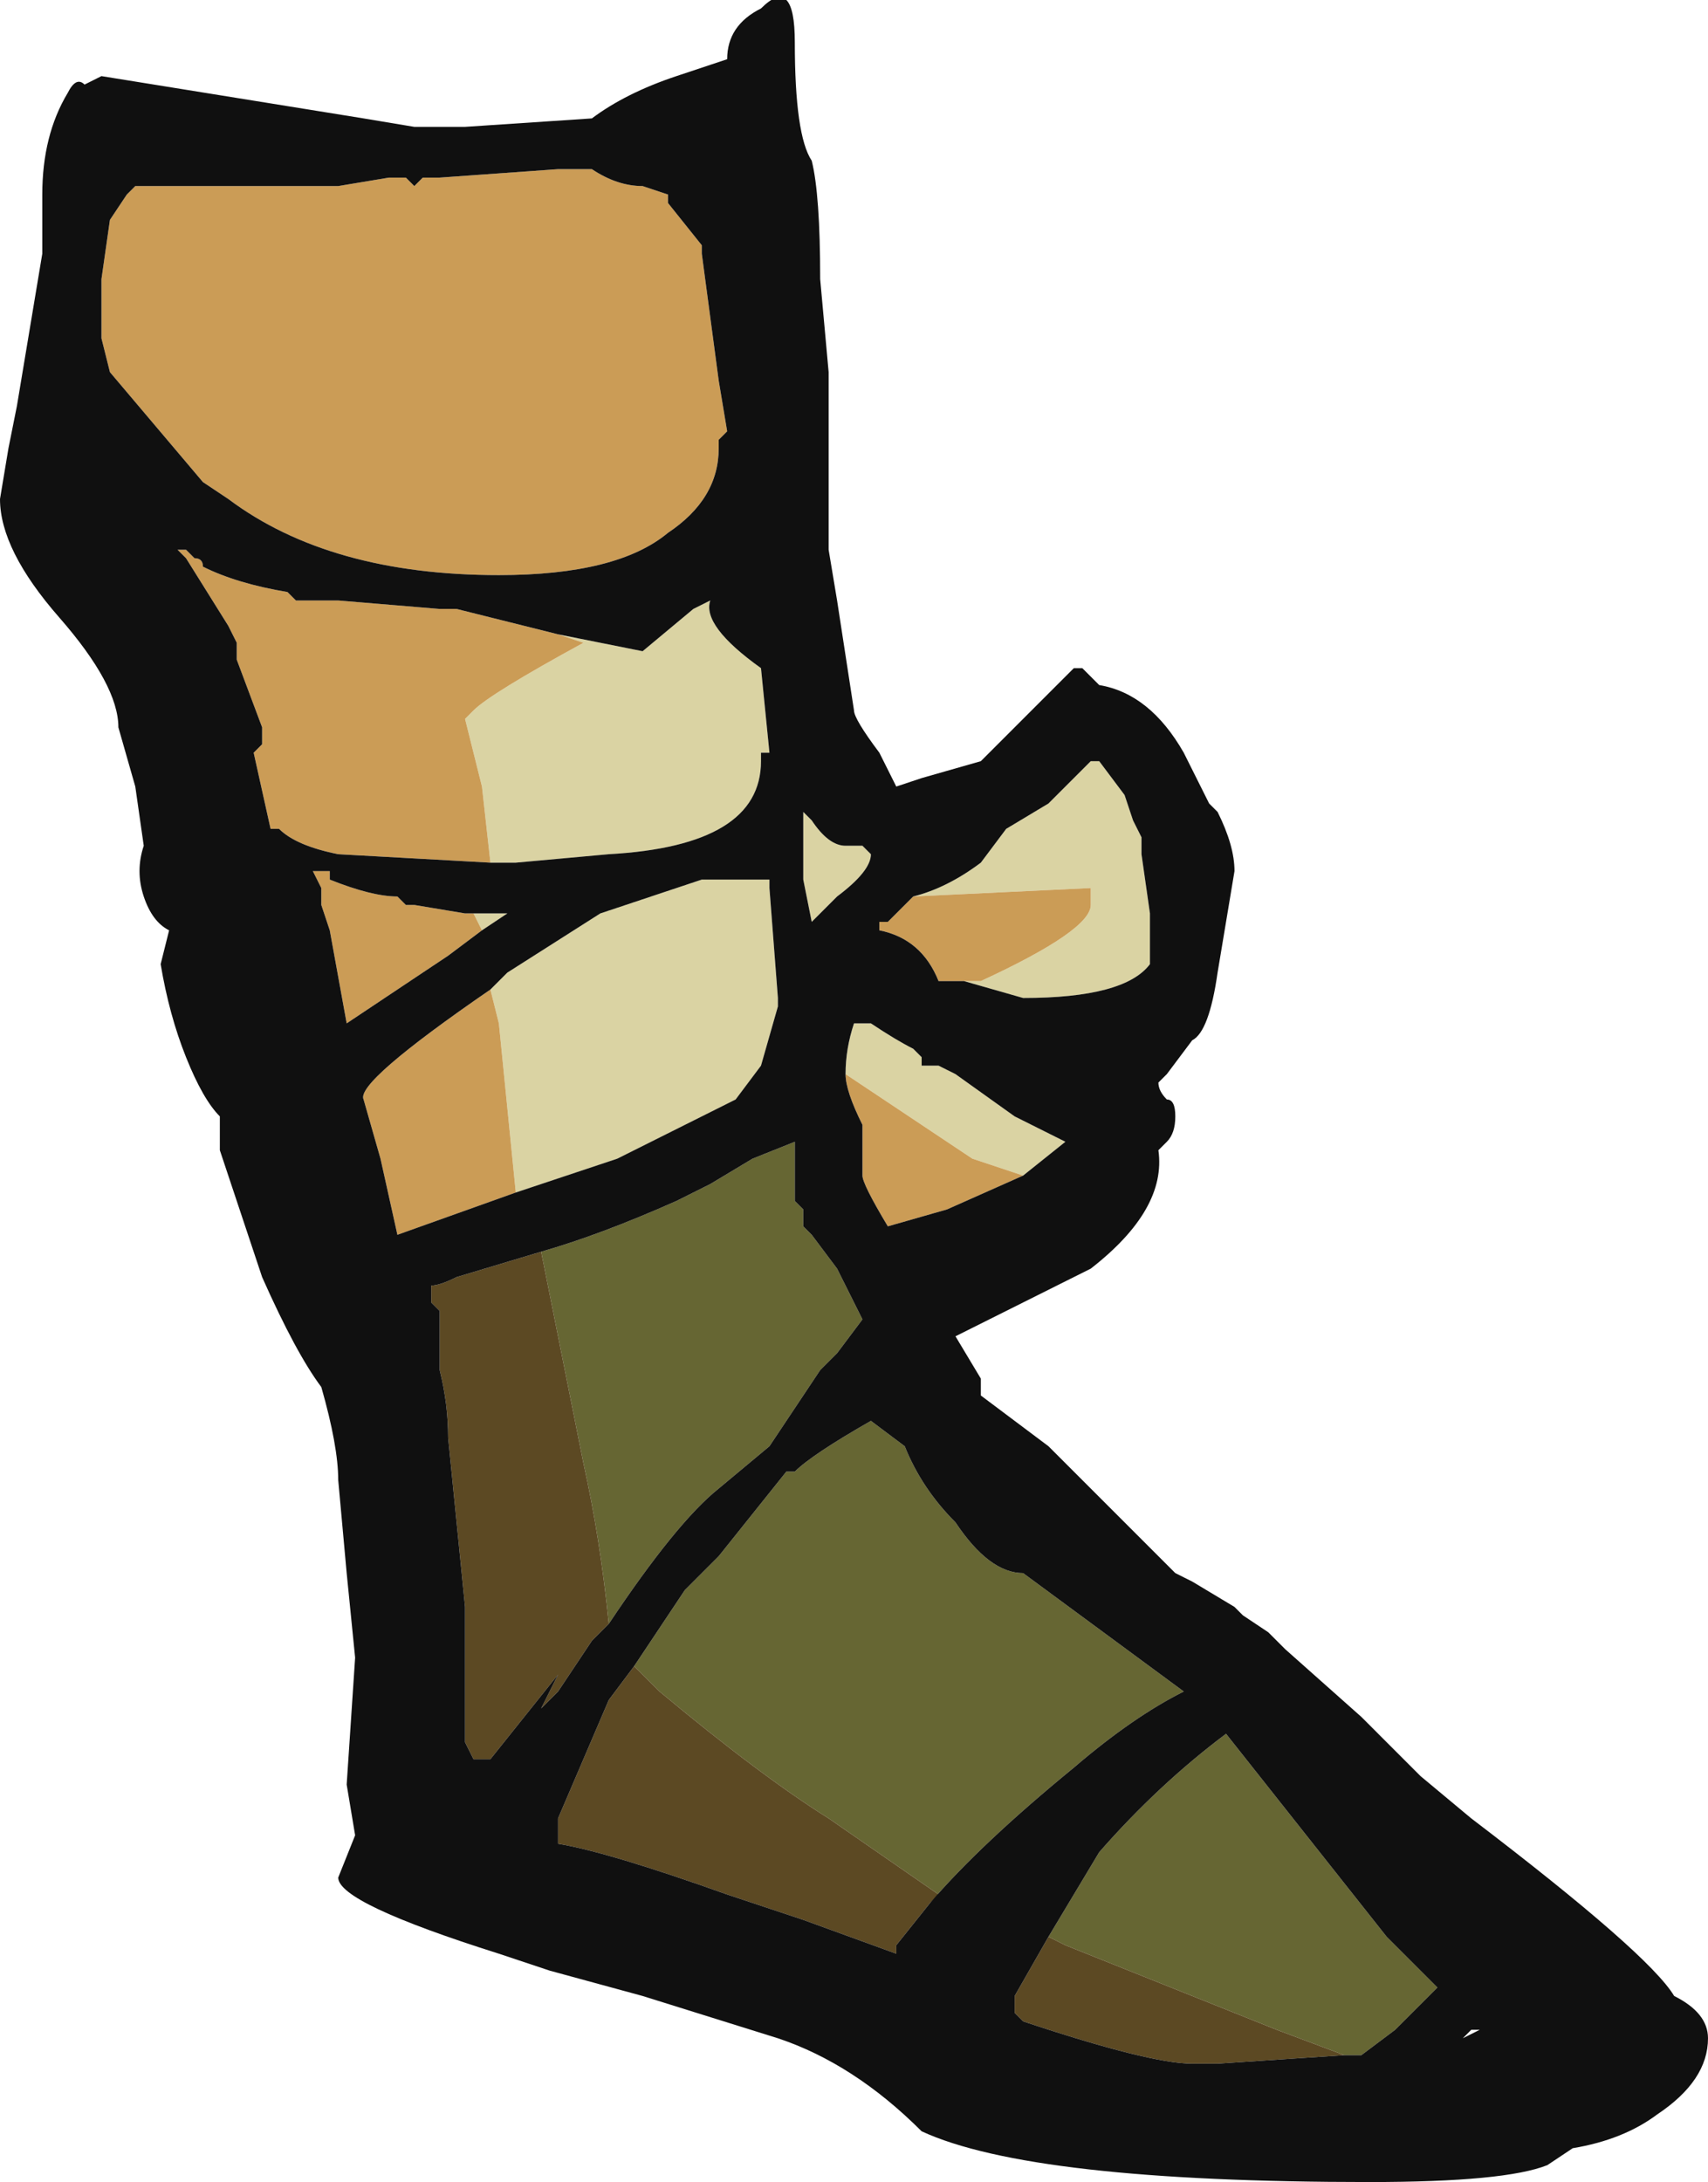 <?xml version="1.0" encoding="UTF-8" standalone="no"?>
<svg xmlns:ffdec="https://www.free-decompiler.com/flash" xmlns:xlink="http://www.w3.org/1999/xlink" ffdec:objectType="shape" height="12.9px" width="10.1px" xmlns="http://www.w3.org/2000/svg">
  <g transform="matrix(1.0, 0.0, 0.0, 1.0, 3.4, 8.85)">
    <path d="M-0.2 -1.45 Q0.15 -1.55 0.6 -1.75 L0.8 -1.85 1.05 -2.0 1.3 -2.1 1.3 -1.75 1.35 -1.7 1.35 -1.6 1.4 -1.55 1.55 -1.35 1.7 -1.05 1.55 -0.85 1.45 -0.75 1.15 -0.3 0.85 -0.05 Q0.6 0.15 0.2 0.75 0.15 0.25 0.05 -0.2 L-0.2 -1.45 M0.35 1.0 L0.65 0.55 0.85 0.35 1.25 -0.15 1.3 -0.15 Q1.4 -0.25 1.75 -0.45 L1.95 -0.3 Q2.05 -0.05 2.25 0.15 2.45 0.45 2.65 0.45 L3.6 1.15 Q3.3 1.3 2.95 1.6 2.4 2.05 2.1 2.4 L2.15 2.35 1.5 1.9 Q1.1 1.65 0.5 1.15 L0.35 1.0 M4.55 3.3 L4.15 3.15 2.9 2.65 2.8 2.6 3.1 2.1 Q3.45 1.7 3.85 1.4 L4.8 2.6 5.1 2.9 4.85 3.15 4.65 3.3 4.55 3.3" fill="#666633" fill-rule="evenodd" stroke="none"/>
    <path d="M2.0 -3.55 Q2.2 -3.6 2.4 -3.75 L2.55 -3.95 2.8 -4.1 3.05 -4.35 3.1 -4.35 3.25 -4.15 3.3 -4.0 3.35 -3.9 3.35 -3.8 3.4 -3.45 3.4 -3.15 Q3.25 -2.95 2.65 -2.95 L2.3 -3.05 2.4 -3.05 Q3.05 -3.35 3.05 -3.5 L3.05 -3.6 2.0 -3.55 M-0.1 -5.1 L0.4 -5.0 0.7 -5.25 0.8 -5.3 Q0.75 -5.15 1.1 -4.9 L1.15 -4.4 1.1 -4.4 1.1 -4.35 Q1.1 -3.85 0.2 -3.8 L-0.35 -3.75 -0.5 -3.75 -0.55 -4.2 -0.65 -4.6 -0.6 -4.65 Q-0.5 -4.75 0.05 -5.05 L-0.1 -5.1 M-0.5 -3.0 L-0.4 -3.1 0.15 -3.45 0.75 -3.65 1.15 -3.65 1.15 -3.6 1.2 -2.95 1.2 -2.9 1.1 -2.55 0.95 -2.35 0.25 -2.0 -0.35 -1.8 -0.45 -2.8 -0.5 -3.0 M1.35 -4.05 L1.4 -4.0 Q1.5 -3.85 1.6 -3.85 L1.7 -3.85 1.75 -3.8 Q1.75 -3.7 1.55 -3.55 L1.4 -3.4 1.35 -3.65 1.35 -4.05 M1.6 -2.5 Q1.6 -2.65 1.65 -2.8 L1.75 -2.8 Q1.9 -2.7 2.0 -2.65 L2.05 -2.6 2.05 -2.55 2.15 -2.55 2.25 -2.5 2.6 -2.25 2.9 -2.1 2.65 -1.9 2.35 -2.0 1.6 -2.5 M-0.55 -3.35 L-0.6 -3.45 -0.65 -3.45 -0.4 -3.45 -0.55 -3.35" fill="#dad3a3" fill-rule="evenodd" stroke="none"/>
    <path d="M0.55 -7.7 L0.55 -7.65 0.75 -7.4 0.75 -7.35 0.85 -6.6 0.9 -6.3 0.85 -6.25 0.85 -6.2 Q0.85 -5.9 0.55 -5.7 0.25 -5.45 -0.45 -5.45 -1.45 -5.45 -2.05 -5.9 L-2.2 -6.0 -2.75 -6.65 -2.8 -6.85 -2.8 -7.2 -2.75 -7.55 -2.65 -7.7 -2.6 -7.75 -1.4 -7.75 -1.1 -7.8 -1.0 -7.8 -0.95 -7.75 -0.9 -7.8 -0.8 -7.8 -0.1 -7.85 0.1 -7.85 Q0.25 -7.75 0.4 -7.75 L0.55 -7.7 M2.0 -3.55 L3.05 -3.6 3.05 -3.5 Q3.05 -3.35 2.4 -3.05 L2.3 -3.05 2.15 -3.05 Q2.05 -3.3 1.8 -3.35 L1.8 -3.4 1.85 -3.4 2.0 -3.55 M-0.1 -5.1 L0.05 -5.05 Q-0.5 -4.75 -0.6 -4.65 L-0.65 -4.6 -0.55 -4.2 -0.5 -3.75 -1.4 -3.8 Q-1.65 -3.85 -1.75 -3.95 L-1.8 -3.95 -1.9 -4.4 -1.85 -4.45 -1.85 -4.55 -2.0 -4.95 -2.0 -5.05 -2.05 -5.15 -2.3 -5.55 -2.35 -5.6 -2.3 -5.6 -2.25 -5.55 Q-2.2 -5.55 -2.2 -5.5 -2.0 -5.4 -1.7 -5.35 L-1.65 -5.3 -1.4 -5.3 -0.8 -5.25 -0.7 -5.25 -0.1 -5.1 M-0.5 -3.0 L-0.45 -2.8 -0.35 -1.8 -1.05 -1.55 -1.15 -2.0 -1.25 -2.35 Q-1.3 -2.45 -0.5 -3.0 M1.6 -2.5 L2.35 -2.0 2.65 -1.9 2.2 -1.7 1.85 -1.6 Q1.7 -1.85 1.7 -1.9 L1.7 -2.2 Q1.6 -2.4 1.6 -2.5 M2.05 -1.9 L2.05 -1.9 M-0.55 -3.35 L-0.75 -3.2 -1.35 -2.8 -1.45 -3.35 -1.5 -3.5 -1.5 -3.6 -1.55 -3.7 -1.45 -3.7 -1.45 -3.65 Q-1.2 -3.55 -1.05 -3.55 L-1.0 -3.5 -0.95 -3.5 -0.65 -3.45 -0.6 -3.45 -0.55 -3.35" fill="#cb9c56" fill-rule="evenodd" stroke="none"/>
    <path d="M-0.2 -1.45 L0.05 -0.2 Q0.15 0.25 0.2 0.75 L0.1 0.85 -0.1 1.15 -0.2 1.25 -0.1 1.05 -0.5 1.55 -0.6 1.55 -0.65 1.45 -0.65 0.65 -0.75 -0.35 Q-0.75 -0.55 -0.8 -0.75 L-0.8 -1.1 -0.85 -1.15 -0.85 -1.25 Q-0.8 -1.25 -0.7 -1.3 L-0.2 -1.45 M0.35 1.0 L0.5 1.15 Q1.1 1.65 1.5 1.9 L2.15 2.35 2.1 2.4 1.9 2.65 1.9 2.7 1.35 2.5 0.9 2.35 Q0.2 2.1 -0.1 2.05 L-0.1 1.9 0.2 1.2 0.35 1.0 M4.55 3.3 L3.8 3.35 3.65 3.35 Q3.4 3.35 2.65 3.1 L2.6 3.05 2.6 2.95 2.8 2.6 2.9 2.65 4.15 3.15 4.55 3.3" fill="#5c4923" fill-rule="evenodd" stroke="none"/>
    <path d="M1.1 -8.8 Q1.3 -9.0 1.3 -8.6 1.3 -8.05 1.4 -7.9 1.45 -7.7 1.45 -7.2 L1.5 -6.65 1.5 -5.6 1.55 -5.3 1.65 -4.65 Q1.65 -4.6 1.8 -4.4 L1.9 -4.2 2.05 -4.25 2.4 -4.35 2.95 -4.9 3.0 -4.9 3.1 -4.8 Q3.4 -4.75 3.6 -4.4 L3.75 -4.1 3.8 -4.05 Q3.9 -3.85 3.9 -3.7 L3.8 -3.1 Q3.75 -2.75 3.65 -2.7 L3.5 -2.5 3.45 -2.45 Q3.45 -2.4 3.5 -2.35 3.55 -2.35 3.55 -2.25 3.55 -2.15 3.5 -2.1 L3.45 -2.05 Q3.5 -1.7 3.05 -1.35 L2.25 -0.95 2.4 -0.7 2.4 -0.6 2.8 -0.3 3.55 0.45 3.65 0.5 3.9 0.65 3.95 0.7 4.1 0.8 4.2 0.9 4.65 1.3 5.0 1.65 5.3 1.9 Q6.35 2.7 6.5 2.95 6.7 3.05 6.7 3.2 6.7 3.45 6.4 3.65 6.2 3.8 5.9 3.85 L5.75 3.95 Q5.5 4.05 4.7 4.05 2.7 4.05 2.05 3.75 1.65 3.35 1.2 3.2 L0.4 2.95 -0.15 2.8 -0.45 2.7 Q-1.4 2.4 -1.4 2.25 L-1.3 2.0 -1.35 1.7 -1.3 0.95 -1.35 0.45 -1.4 -0.1 Q-1.4 -0.3 -1.5 -0.65 -1.65 -0.85 -1.85 -1.3 L-2.1 -2.05 -2.1 -2.25 Q-2.2 -2.35 -2.3 -2.6 -2.4 -2.85 -2.45 -3.15 L-2.4 -3.35 Q-2.5 -3.4 -2.55 -3.55 -2.6 -3.7 -2.55 -3.85 L-2.6 -4.2 -2.7 -4.55 Q-2.7 -4.8 -3.05 -5.2 -3.4 -5.6 -3.4 -5.9 L-3.35 -6.2 -3.3 -6.45 -3.15 -7.35 -3.15 -7.7 Q-3.15 -8.05 -3.0 -8.3 -2.95 -8.4 -2.9 -8.35 L-2.8 -8.4 -1.25 -8.15 -0.95 -8.1 -0.65 -8.1 0.1 -8.15 Q0.3 -8.3 0.6 -8.4 L0.9 -8.5 Q0.9 -8.7 1.1 -8.8 M0.55 -7.7 L0.4 -7.75 Q0.25 -7.75 0.1 -7.85 L-0.1 -7.85 -0.8 -7.8 -0.9 -7.8 -0.95 -7.75 -1.0 -7.8 -1.1 -7.8 -1.4 -7.75 -2.6 -7.75 -2.65 -7.7 -2.75 -7.55 -2.8 -7.2 -2.8 -6.85 -2.75 -6.65 -2.2 -6.0 -2.05 -5.9 Q-1.45 -5.45 -0.45 -5.45 0.25 -5.45 0.55 -5.7 0.85 -5.9 0.85 -6.2 L0.85 -6.25 0.9 -6.3 0.85 -6.6 0.75 -7.35 0.75 -7.4 0.55 -7.65 0.55 -7.7 M2.3 -3.05 L2.65 -2.95 Q3.25 -2.95 3.4 -3.15 L3.4 -3.45 3.35 -3.8 3.35 -3.9 3.3 -4.0 3.25 -4.15 3.1 -4.35 3.05 -4.35 2.8 -4.1 2.55 -3.95 2.4 -3.75 Q2.2 -3.6 2.0 -3.55 L1.85 -3.4 1.8 -3.4 1.8 -3.35 Q2.05 -3.3 2.15 -3.05 L2.3 -3.05 M-0.5 -3.75 L-0.35 -3.75 0.2 -3.8 Q1.1 -3.85 1.1 -4.35 L1.1 -4.4 1.15 -4.4 1.1 -4.9 Q0.75 -5.15 0.8 -5.3 L0.7 -5.25 0.4 -5.0 -0.1 -5.1 -0.7 -5.25 -0.8 -5.25 -1.4 -5.3 -1.65 -5.3 -1.7 -5.35 Q-2.0 -5.4 -2.2 -5.5 -2.2 -5.55 -2.25 -5.55 L-2.3 -5.6 -2.35 -5.6 -2.3 -5.55 -2.05 -5.15 -2.0 -5.05 -2.0 -4.95 -1.85 -4.55 -1.85 -4.45 -1.9 -4.4 -1.8 -3.95 -1.75 -3.95 Q-1.65 -3.85 -1.4 -3.8 L-0.5 -3.75 M1.35 -4.05 L1.35 -3.65 1.4 -3.4 1.55 -3.55 Q1.75 -3.7 1.75 -3.8 L1.7 -3.85 1.6 -3.85 Q1.5 -3.85 1.4 -4.0 L1.35 -4.05 M-0.35 -1.8 L0.25 -2.0 0.95 -2.35 1.1 -2.55 1.2 -2.9 1.2 -2.95 1.15 -3.6 1.15 -3.65 0.75 -3.65 0.15 -3.45 -0.4 -3.1 -0.5 -3.0 Q-1.3 -2.45 -1.25 -2.35 L-1.15 -2.0 -1.05 -1.55 -0.35 -1.8 M2.65 -1.9 L2.9 -2.1 2.6 -2.25 2.25 -2.5 2.15 -2.55 2.05 -2.55 2.05 -2.6 2.0 -2.65 Q1.9 -2.7 1.75 -2.8 L1.65 -2.8 Q1.6 -2.65 1.6 -2.5 1.6 -2.4 1.7 -2.2 L1.7 -1.9 Q1.7 -1.85 1.85 -1.6 L2.2 -1.7 2.65 -1.9 M2.05 -1.9 L2.05 -1.9 M0.2 0.75 Q0.6 0.15 0.85 -0.05 L1.15 -0.3 1.45 -0.75 1.55 -0.85 1.7 -1.05 1.55 -1.35 1.4 -1.55 1.35 -1.6 1.35 -1.7 1.3 -1.75 1.3 -2.1 1.05 -2.0 0.8 -1.85 0.6 -1.75 Q0.15 -1.55 -0.2 -1.45 L-0.7 -1.3 Q-0.8 -1.25 -0.85 -1.25 L-0.85 -1.15 -0.8 -1.1 -0.8 -0.75 Q-0.75 -0.55 -0.75 -0.35 L-0.65 0.65 -0.65 1.45 -0.6 1.55 -0.5 1.55 -0.1 1.05 -0.2 1.25 -0.1 1.15 0.1 0.85 0.2 0.75 M2.1 2.4 Q2.4 2.05 2.95 1.6 3.3 1.3 3.6 1.15 L2.65 0.45 Q2.45 0.45 2.25 0.15 2.05 -0.05 1.95 -0.3 L1.75 -0.45 Q1.4 -0.25 1.3 -0.15 L1.25 -0.15 0.85 0.35 0.65 0.55 0.35 1.0 0.2 1.2 -0.1 1.9 -0.1 2.05 Q0.2 2.1 0.9 2.35 L1.35 2.5 1.9 2.7 1.9 2.65 2.1 2.4 M2.8 2.6 L2.6 2.95 2.6 3.05 2.65 3.1 Q3.4 3.35 3.65 3.35 L3.8 3.35 4.55 3.3 4.65 3.3 4.85 3.15 5.1 2.9 4.8 2.6 3.85 1.4 Q3.45 1.7 3.1 2.1 L2.8 2.6 M5.25 3.2 L5.35 3.15 5.3 3.15 5.25 3.2 M-2.85 -8.15 L-2.85 -8.15 M-0.65 -3.45 L-0.95 -3.5 -1.0 -3.5 -1.05 -3.55 Q-1.2 -3.55 -1.45 -3.65 L-1.45 -3.7 -1.55 -3.7 -1.5 -3.6 -1.5 -3.5 -1.45 -3.35 -1.35 -2.8 -0.75 -3.2 -0.55 -3.35 -0.4 -3.45 -0.65 -3.45" fill="#101010" fill-rule="evenodd" stroke="none"/>
  </g>
</svg>
